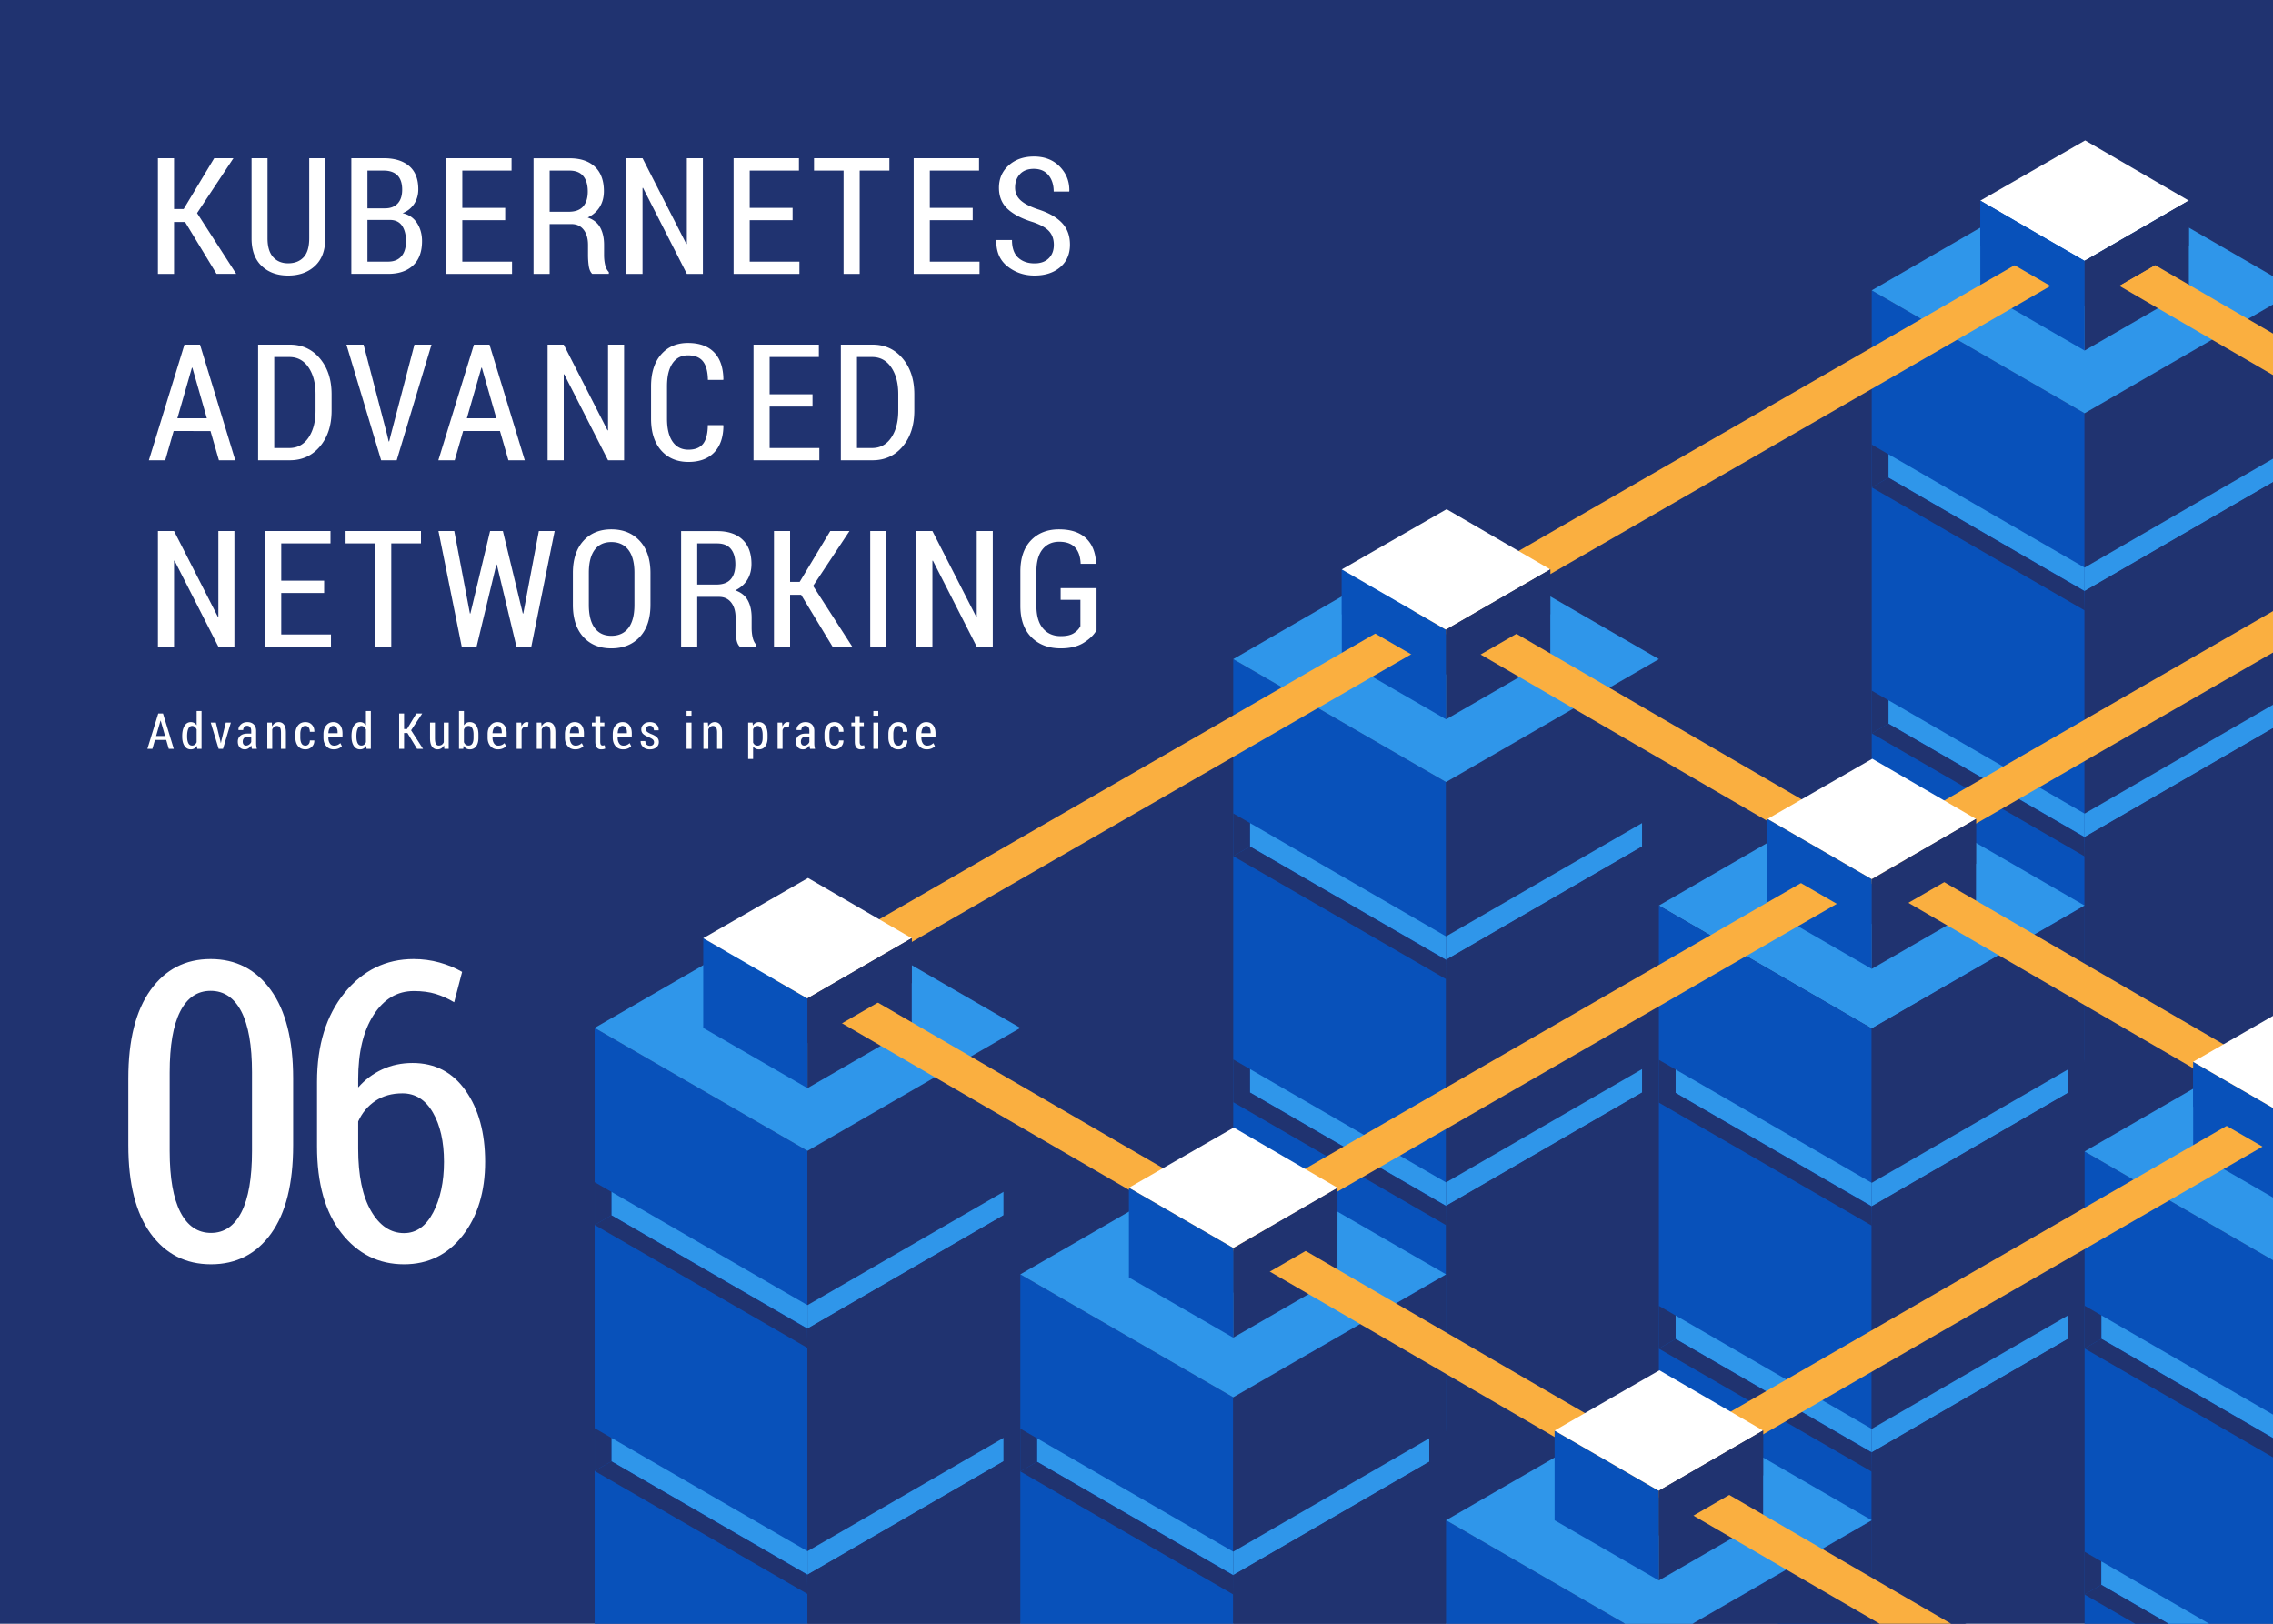 <svg viewBox="0 0 1400 1000" xmlns="http://www.w3.org/2000/svg"><g fill="none" fill-rule="evenodd"><g transform="translate(-16, 0)"><path fill="#203370" d="M0 1011.97h1431.046V-.001H0z"></path><path fill="#FFF" d="M130.004 136.709h-6.8v31.943h-9.93V97.427h9.93v31.307h5.92l18.833-31.307h11.839l-22.405 33.803 24.117 37.422h-12.132zm86.343-39.282v49.36c0 7.369-2.111 13.027-6.336 16.974-4.223 3.946-9.743 5.92-16.558 5.92-6.718 0-12.148-1.974-16.29-5.92-4.142-3.947-6.213-9.605-6.213-16.975V97.427h9.833v49.36c0 5.086 1.14 8.918 3.424 11.495 2.283 2.575 5.365 3.864 9.246 3.864 4.044 0 7.224-1.24 9.539-3.718 2.315-2.478 3.473-6.36 3.473-11.642V97.427h9.882zm16.046 71.225V97.427h19.862c6.718 0 11.96 1.598 15.726 4.794 3.767 3.196 5.651 7.99 5.651 14.382 0 3.392-.857 6.384-2.569 8.976-1.712 2.593-4.085 4.493-7.118 5.7 3.85.847 6.809 2.861 8.88 6.04 2.07 3.18 3.105 6.907 3.105 11.18 0 6.555-1.85 11.553-5.552 14.992-3.7 3.44-8.813 5.16-15.335 5.16h-22.65zm9.93-33.215v25.682h12.72c3.522 0 6.237-1.084 8.144-3.254 1.91-2.167 2.863-5.275 2.863-9.319 0-4.01-.816-7.198-2.446-9.563-1.63-2.364-4.142-3.546-7.535-3.546h-13.746zm0-7.143h10.909c3.262 0 5.823-.986 7.68-2.96 1.86-1.972 2.79-4.818 2.79-8.535 0-3.914-.97-6.85-2.912-8.806-1.94-1.957-4.785-2.935-8.536-2.935h-9.93v23.236zm84.827 7.289h-26.417v25.536h30.624v7.533h-40.553V97.427h40.259v7.631h-30.33v22.943h26.417zm27.383 2.397v30.672h-9.93V97.475h22.16c6.75 0 11.97 1.746 15.655 5.234 3.684 3.49 5.527 8.496 5.527 15.02 0 3.717-.855 6.96-2.567 9.734-1.714 2.772-4.184 4.94-7.412 6.506 3.555 1.207 6.123 3.253 7.704 6.14 1.583 2.885 2.374 6.448 2.374 10.688v6.213c0 2.185.219 4.215.66 6.09.44 1.875 1.198 3.35 2.274 4.427v1.125h-10.224c-1.108-1.076-1.817-2.698-2.127-4.867a48.417 48.417 0 0 1-.465-6.873v-6.017c0-3.98-.905-7.126-2.715-9.441-1.81-2.316-4.296-3.474-7.46-3.474h-13.454zm0-7.581h11.742c4.01 0 6.97-1.085 8.878-3.254 1.909-2.17 2.862-5.243 2.862-9.221 0-4.077-.93-7.24-2.788-9.491-1.86-2.25-4.68-3.375-8.464-3.375h-12.23v25.34zm94.386 38.253h-9.882l-27.003-52.979-.294.099v52.88h-9.93V97.427h9.93l27.003 52.833.294-.099V97.427h9.882zm55.26-33.069h-26.416v25.536h30.624v7.533h-40.555V97.427h40.261v7.631h-30.33v22.943h26.416zm59.624-30.525h-18.297v63.594h-9.929v-63.594h-18.199v-7.631h46.425zm51.311 30.525H588.7v25.536h30.622v7.533h-40.554V97.427h40.261v7.631H588.7v22.943h26.414zm49.984 15.165c0-3.36-.945-6.115-2.837-8.268-1.89-2.152-5.202-4.044-9.93-5.674-6.783-2.054-11.985-4.736-15.606-8.046-3.62-3.312-5.43-7.69-5.43-13.136 0-5.608 2.014-10.215 6.042-13.82 4.027-3.603 9.205-5.406 15.531-5.406 6.587 0 11.897 2.08 15.924 6.238 4.027 4.158 5.975 9.173 5.846 15.043l-.098.294H665c0-4.143-1.068-7.51-3.204-10.103-2.137-2.592-5.144-3.888-9.025-3.888-3.685 0-6.531 1.083-8.537 3.252-2.005 2.17-3.008 4.934-3.008 8.293 0 3.033 1.077 5.584 3.229 7.655 2.152 2.07 5.707 3.954 10.664 5.65 6.49 2.022 11.43 4.778 14.822 8.268 3.392 3.49 5.088 8.007 5.088 13.55 0 5.838-2.006 10.47-6.018 13.893-4.01 3.424-9.277 5.137-15.8 5.137-6.36 0-11.912-1.883-16.656-5.65-4.747-3.768-7.036-9.075-6.873-15.924l.097-.293h9.538c0 4.891 1.28 8.512 3.84 10.86 2.56 2.348 5.911 3.522 10.054 3.522 3.718 0 6.629-1.035 8.732-3.106 2.104-2.072 3.155-4.851 3.155-8.341zm-519.44 114.709H122.96l-5.186 18.001h-10.077l21.916-71.225h9.588l21.72 71.225h-10.077l-5.186-18.001zm-20.4-7.876h18.15l-8.903-31.114h-.294l-8.952 31.114zm49.73 25.877v-71.225h19.569c7.565 0 13.737 2.853 18.514 8.56 4.779 5.708 7.167 13.045 7.167 22.015v10.125c0 9.001-2.388 16.339-7.167 22.013-4.777 5.675-10.95 8.512-18.514 8.512h-19.57zm9.931-63.594v56.061h9.294c4.99 0 8.929-2.137 11.815-6.409 2.885-4.272 4.328-9.8 4.328-16.583v-10.224c0-6.718-1.443-12.206-4.328-16.461-2.886-4.257-6.825-6.384-11.815-6.384h-9.294zm69.505 47.843l.977 4.157h.294l1.027-4.109 14.53-55.522h10.516l-21.427 71.225h-9.588l-21.377-71.225h10.567zm69.516-2.25h-22.7l-5.185 18.001h-10.078l21.917-71.225h9.588l21.72 71.225h-10.077l-5.185-18.001zm-20.4-7.876h18.15l-8.904-31.114h-.294l-8.952 31.114zm96.839 25.877h-9.882l-27.003-52.979-.294.099v52.88h-9.93v-71.225h9.93l27.003 52.833.294-.099v-52.734h9.882zm61.031-21.622l.148.294c-.032 7.11-1.924 12.612-5.674 16.51-3.75 3.897-9.05 5.846-15.899 5.846-6.98 0-12.556-2.349-16.73-7.044-4.174-4.697-6.262-11.253-6.262-19.666v-19.762c0-8.415 2.062-14.986 6.188-19.715 4.126-4.73 9.629-7.094 16.51-7.094 6.979 0 12.344 1.909 16.094 5.724 3.75 3.816 5.675 9.392 5.773 16.73l-.147.293h-9.391c-.099-5.185-1.126-9.001-3.082-11.446-1.957-2.446-5.04-3.67-9.247-3.67-4.076 0-7.24 1.647-9.49 4.942-2.25 3.293-3.375 7.99-3.375 14.088v19.91c0 6.197 1.149 10.941 3.45 14.236 2.298 3.293 5.534 4.94 9.71 4.94 4.108 0 7.117-1.198 9.025-3.595 1.907-2.397 2.893-6.238 2.96-11.521h9.44zm55.042-11.446h-26.417v25.535h30.624v7.533h-40.553v-71.225h40.259v7.631h-30.33v22.944h26.417zm17.453 33.068v-71.225h19.567c7.567 0 13.738 2.853 18.517 8.56 4.777 5.708 7.165 13.045 7.165 22.015v10.125c0 9.001-2.388 16.339-7.165 22.013-4.779 5.675-10.95 8.512-18.517 8.512h-19.567zm9.93-63.594v56.061h9.296c4.99 0 8.926-2.137 11.813-6.409 2.887-4.272 4.33-9.8 4.33-16.583v-10.224c0-6.718-1.443-12.206-4.33-16.461-2.887-4.257-6.824-6.384-11.813-6.384h-9.296zm-383.452 178.4h-9.882l-27.003-52.979-.294.099v52.88h-9.93v-71.225h9.93l27.004 52.833.293-.099v-52.734h9.882zm55.26-33.068h-26.416v25.535h30.624v7.533h-40.555v-71.225h40.261v7.632h-30.33v22.943h26.416zm59.635-30.525h-18.297v63.593h-9.93v-63.593h-18.199v-7.632h46.426zm62.716 43.146h.294l9.588-50.778h9.734l-14.382 71.225h-9.147l-12.084-50.582h-.292l-12.183 50.582h-9.147l-14.333-71.225h9.734l9.637 50.778h.295l12.131-50.778h7.876zm78.636-5.333c0 8.447-2.184 15.026-6.554 19.74-4.371 4.712-10.224 7.069-17.563 7.069-7.239 0-12.995-2.357-17.267-7.069-4.272-4.714-6.409-11.293-6.409-19.74v-19.567c0-8.414 2.144-15.003 6.433-19.763 4.289-4.762 10.037-7.143 17.243-7.143 7.307 0 13.151 2.381 17.539 7.143 4.386 4.76 6.579 11.35 6.579 19.763v19.567zm-9.881-19.714c0-6.196-1.24-10.9-3.718-14.113-2.479-3.213-5.984-4.818-10.518-4.818-4.468 0-7.891 1.605-10.271 4.818-2.382 3.213-3.572 7.917-3.572 14.113v19.714c0 6.262 1.198 11.007 3.595 14.235 2.397 3.229 5.813 4.844 10.248 4.844 4.566 0 8.08-1.607 10.543-4.818 2.462-3.213 3.693-7.966 3.693-14.261V352.77zm38.683 14.823v30.671h-9.93v-71.177h22.16c6.75 0 11.97 1.746 15.655 5.234 3.684 3.49 5.527 8.497 5.527 15.02 0 3.717-.855 6.961-2.567 9.734-1.714 2.773-4.184 4.94-7.412 6.506 3.555 1.207 6.123 3.253 7.704 6.14 1.583 2.885 2.374 6.448 2.374 10.688v6.214c0 2.184.219 4.214.66 6.089.44 1.875 1.198 3.35 2.274 4.427v1.125h-10.224c-1.108-1.076-1.817-2.698-2.128-4.867-.31-2.17-.464-4.46-.464-6.873v-6.016c0-3.98-.905-7.127-2.715-9.442-1.81-2.316-4.296-3.473-7.46-3.473h-13.454zm0-7.582h11.742c4.01 0 6.97-1.085 8.878-3.254 1.909-2.17 2.862-5.243 2.862-9.22 0-4.077-.93-7.241-2.788-9.492-1.86-2.25-4.68-3.375-8.464-3.375h-12.23v25.34zm64.007 6.31h-6.8v31.943h-9.93v-71.225h9.93v31.307h5.919l18.835-31.307h11.837l-22.404 33.803 24.117 37.422h-12.132zm42.563 31.943h9.881v-71.226h-9.881zm75.478 0h-9.882l-27.003-52.979-.294.099v52.88h-9.93v-71.225h9.93l27.005 52.833.292-.099v-52.734h9.882zm63.92-10.125c-1.632 2.87-4.28 5.445-7.949 7.728-3.67 2.283-8.357 3.426-14.066 3.426-7.468 0-13.484-2.268-18.05-6.8-4.567-4.534-6.848-10.99-6.848-19.372v-21.134c0-8.25 2.168-14.642 6.506-19.176 4.337-4.532 10.093-6.8 17.268-6.8 7.273 0 12.832 1.834 16.68 5.504 3.85 3.669 5.903 8.813 6.165 15.433l-.098.294h-9.393c-.163-4.435-1.328-7.81-3.497-10.127-2.17-2.315-5.406-3.473-9.71-3.473-4.339 0-7.763 1.557-10.273 4.672-2.511 3.116-3.768 7.64-3.768 13.576v21.231c0 6.066 1.347 10.688 4.036 13.867 2.691 3.18 6.351 4.77 10.982 4.77 3.393 0 6.027-.578 7.902-1.736 1.875-1.157 3.269-2.635 4.182-4.428v-16.19h-12.18v-7.192H691.4v25.927zm-573.025 67.544h-6.933l-1.584 5.498h-3.078l6.694-21.755h2.929l6.634 21.755h-3.078l-1.584-5.498zm-6.23-2.405h5.543l-2.72-9.503h-.09l-2.734 9.503zm16.083.015c0-2.58.466-4.654 1.397-6.224.931-1.569 2.244-2.352 3.937-2.352.757 0 1.432.168 2.025.508.592.338 1.103.826 1.531 1.464v-8.817h3.018v23.31h-2.644l-.224-1.854c-.429.709-.954 1.246-1.577 1.615-.622.369-1.337.553-2.144.553-1.683 0-2.99-.718-3.922-2.153-.931-1.433-1.397-3.345-1.397-5.737v-.313zm3.033.313c0 1.703.244 3.053.732 4.05.488.995 1.26 1.494 2.316 1.494.658 0 1.218-.179 1.681-.538.463-.358.84-.862 1.128-1.51v-7.858c-.289-.668-.665-1.195-1.128-1.585a2.493 2.493 0 0 0-1.65-.583c-1.057 0-1.834.573-2.332 1.719-.498 1.146-.747 2.645-.747 4.498v.313zm20.464 2.72l.254 1.254h.09l.254-1.254 2.749-11.31h3.123l-4.841 16.165h-2.675l-4.871-16.165h3.138zm19.465 4.855a11.97 11.97 0 0 1-.269-1.083 7.798 7.798 0 0 1-.134-1.067 5.799 5.799 0 0 1-1.689 1.778 3.944 3.944 0 0 1-2.256.687c-1.364 0-2.433-.432-3.205-1.292-.772-.862-1.157-2.015-1.157-3.46 0-1.544.525-2.757 1.576-3.638 1.05-.882 2.527-1.322 4.43-1.322h2.257v-1.66c0-.986-.22-1.754-.658-2.307-.439-.554-1.061-.83-1.868-.83-.727 0-1.312.249-1.756.747-.443.498-.664 1.12-.664 1.868l-2.884-.015-.045-.09c-.05-1.244.448-2.353 1.494-3.324 1.046-.972 2.396-1.456 4.05-1.456 1.593 0 2.885.47 3.876 1.41.991.942 1.488 2.285 1.488 4.028v7.5c0 .628.037 1.233.112 1.816.075.583.195 1.152.365 1.71h-3.063zm-3.66-2.016c.707 0 1.352-.21 1.935-.627a3.716 3.716 0 0 0 1.278-1.57v-3.303h-2.302c-.926 0-1.646.298-2.159.89-.513.593-.77 1.317-.77 2.174 0 .727.175 1.316.524 1.763.348.448.846.673 1.494.673zm15.895-14.149l.163 2.39c.449-.847 1.017-1.506 1.704-1.98a4.022 4.022 0 0 1 2.33-.71c1.415 0 2.516.522 3.303 1.57.787 1.045 1.18 2.669 1.18 4.87v10.025h-3.033v-9.996c0-1.503-.214-2.563-.642-3.182-.429-.617-1.076-.927-1.943-.927-.618 0-1.165.192-1.643.576-.479.383-.867.905-1.166 1.561v11.968h-3.033v-16.165h2.78zm20.738 14.178c.757 0 1.394-.29 1.913-.874.518-.583.777-1.362.777-2.337h2.72l.028.088c.041 1.525-.474 2.81-1.545 3.855-1.07 1.046-2.368 1.57-3.893 1.57-2.01 0-3.553-.682-4.624-2.047-1.07-1.365-1.606-3.103-1.606-5.216v-2.225c0-2.111.535-3.856 1.606-5.23 1.071-1.375 2.608-2.061 4.609-2.061 1.634 0 2.961.545 3.983 1.635 1.02 1.091 1.516 2.502 1.486 4.236l-.044.09h-2.72c0-1.076-.247-1.95-.74-2.623-.493-.671-1.147-1.008-1.965-1.008-1.154 0-1.974.468-2.457 1.404-.484.937-.726 2.122-.726 3.557v2.225c0 1.455.242 2.645.726 3.572.483.926 1.308 1.389 2.472 1.389zm17.417 2.302c-1.923 0-3.462-.668-4.618-2.003-1.155-1.334-1.733-3.043-1.733-5.124v-2.361c0-2.111.566-3.856 1.696-5.23 1.13-1.375 2.567-2.061 4.311-2.061 1.833 0 3.242.624 4.228 1.875.986 1.25 1.48 2.93 1.48 5.042v2.093h-8.696v.642c0 1.394.306 2.547.918 3.458.613.911 1.482 1.367 2.608 1.367.836 0 1.553-.131 2.152-.396a6.056 6.056 0 0 0 1.703-1.158l.956 1.884c-.509.578-1.19 1.05-2.047 1.42-.857.368-1.843.552-2.958.552zm-.344-14.449c-.877 0-1.579.425-2.108 1.277-.527.852-.82 1.931-.88 3.235h5.691v-.612c0-1.146-.227-2.082-.686-2.81-.458-.726-1.131-1.09-2.017-1.09zm11.259 6.246c0-2.58.466-4.654 1.398-6.224.931-1.569 2.244-2.352 3.937-2.352.756 0 1.431.168 2.025.508.591.338 1.103.826 1.531 1.464v-8.817h3.018v23.31h-2.645l-.223-1.854c-.428.709-.954 1.246-1.578 1.615-.622.369-1.336.553-2.143.553-1.683 0-2.99-.718-3.922-2.153-.932-1.433-1.398-3.345-1.398-5.737v-.313zm3.033.313c0 1.703.245 3.053.733 4.05.488.995 1.26 1.494 2.315 1.494.658 0 1.22-.179 1.682-.538.464-.358.84-.862 1.128-1.51v-7.858c-.289-.668-.664-1.195-1.128-1.585a2.495 2.495 0 0 0-1.651-.583c-1.056 0-1.833.573-2.33 1.719-.499 1.146-.749 2.645-.749 4.498v.313zm31.411-2.181h-2.077v9.756h-3.033v-21.755h3.033v9.563h1.809l5.752-9.563h3.616l-6.844 10.326 7.366 11.429h-3.704zm22.508 7.59c-.428.798-.976 1.41-1.644 1.838-.666.428-1.435.643-2.3.643-1.465 0-2.606-.563-3.422-1.688-.818-1.126-1.226-2.875-1.226-5.245v-9.547h3.02v9.576c0 1.654.195 2.827.59 3.519.392.692.982 1.039 1.77 1.039.747 0 1.371-.175 1.874-.524.503-.349.905-.847 1.204-1.493v-12.117h3.033v16.165h-2.705l-.194-2.166zm21.208-4.573c0 2.142-.463 3.854-1.39 5.134-.926 1.279-2.231 1.92-3.914 1.92-.847 0-1.587-.187-2.219-.561-.632-.373-1.163-.923-1.591-1.651l-.224 1.897h-2.63v-23.309h3.032v8.847c.419-.647.927-1.144 1.525-1.487.597-.344 1.29-.515 2.076-.515 1.703 0 3.02.685 3.946 2.053.926 1.37 1.389 3.196 1.389 5.476v2.196zm-3.018-2.196c0-1.554-.246-2.803-.74-3.75-.492-.945-1.273-1.42-2.339-1.42-.676 0-1.252.202-1.725.605-.473.405-.845.946-1.114 1.622v7.77c.269.657.643 1.167 1.12 1.53.48.365 1.062.547 1.75.547 1.066 0 1.84-.424 2.322-1.27.485-.847.726-1.993.726-3.438v-2.196zm15.038 9.25c-1.922 0-3.463-.668-4.617-2.003-1.156-1.334-1.734-3.043-1.734-5.124v-2.361c0-2.111.566-3.856 1.697-5.23 1.13-1.375 2.567-2.061 4.31-2.061 1.833 0 3.243.624 4.229 1.875.986 1.25 1.479 2.93 1.479 5.042v2.093h-8.696v.642c0 1.394.306 2.547.918 3.458.614.911 1.483 1.367 2.608 1.367.836 0 1.554-.131 2.15-.396a6.008 6.008 0 0 0 1.704-1.158l.957 1.884c-.508.578-1.19 1.05-2.047 1.42-.856.368-1.842.552-2.958.552zm-.345-14.449c-.875 0-1.577.425-2.106 1.277-.527.852-.821 1.931-.88 3.235h5.69v-.612c0-1.146-.229-2.082-.686-2.81-.459-.726-1.13-1.09-2.018-1.09zm18.846.523l-1.42-.074c-.626 0-1.147.189-1.561.568-.413.377-.73.911-.949 1.598v11.52h-3.033v-16.166h2.764l.225 2.434c.338-.857.782-1.526 1.33-2.01a2.782 2.782 0 0 1 1.896-.723c.201 0 .405.017.614.052.21.034.372.077.493.126l-.359 2.676zm8.198-2.554l.165 2.39c.449-.847 1.016-1.506 1.703-1.98a4.015 4.015 0 0 1 2.33-.71c1.415 0 2.517.522 3.304 1.57.785 1.045 1.18 2.669 1.18 4.87v10.025h-3.033v-9.996c0-1.503-.214-2.563-.643-3.182-.428-.617-1.076-.927-1.943-.927-.617 0-1.164.192-1.644.576-.477.383-.865.905-1.164 1.561v11.968h-3.033v-16.165h2.778zm20.915 16.48c-1.923 0-3.463-.668-4.617-2.003-1.156-1.334-1.734-3.043-1.734-5.124v-2.361c0-2.111.566-3.856 1.696-5.23 1.13-1.375 2.567-2.061 4.31-2.061 1.834 0 3.243.624 4.23 1.875.985 1.25 1.478 2.93 1.478 5.042v2.093h-8.695v.642c0 1.394.306 2.547.918 3.458.614.911 1.482 1.367 2.608 1.367.836 0 1.553-.131 2.15-.396a6.008 6.008 0 0 0 1.704-1.158l.957 1.884c-.509.578-1.19 1.05-2.047 1.42-.857.368-1.843.552-2.958.552zm-.345-14.449c-.876 0-1.578.425-2.107 1.277-.526.852-.82 1.931-.88 3.235h5.692v-.612c0-1.146-.23-2.082-.687-2.81-.46-.726-1.13-1.09-2.018-1.09zm15.752-6.052v4.02h2.526v2.167h-2.526v9.622c0 .836.126 1.431.374 1.785.25.353.573.53.97.53.24 0 .461-.014.667-.044.204-.03.445-.075.724-.135l.313 2.091a6.62 6.62 0 0 1-2.45.464c-1.145 0-2.034-.375-2.667-1.128-.632-.752-.949-1.94-.949-3.563v-9.622h-2.106v-2.166h2.106v-4.02h3.018zm14.061 20.501c-1.923 0-3.463-.668-4.618-2.003-1.156-1.334-1.733-3.043-1.733-5.124v-2.361c0-2.111.566-3.856 1.696-5.23 1.13-1.375 2.567-2.061 4.31-2.061 1.834 0 3.243.624 4.23 1.875.985 1.25 1.478 2.93 1.478 5.042v2.093h-8.695v.642c0 1.394.306 2.547.918 3.458.613.911 1.482 1.367 2.607 1.367.837 0 1.554-.131 2.151-.396a6.008 6.008 0 0 0 1.703-1.158l.958 1.884c-.509.578-1.19 1.05-2.047 1.42-.857.368-1.843.552-2.958.552zm-.345-14.449c-.876 0-1.578.425-2.107 1.277-.527.852-.82 1.931-.88 3.235h5.691v-.612c0-1.146-.23-2.082-.686-2.81-.46-.726-1.131-1.09-2.018-1.09zm19.414 10.086c0-.629-.208-1.159-.62-1.592-.414-.432-1.194-.908-2.338-1.427-1.665-.647-2.897-1.338-3.7-2.069-.8-.732-1.202-1.681-1.202-2.846 0-1.246.49-2.303 1.471-3.175.983-.872 2.27-1.307 3.862-1.307 1.665 0 2.989.47 3.975 1.41.986.942 1.46 2.115 1.42 3.52l-.03.09h-2.913c0-.767-.218-1.427-.651-1.98-.432-.553-1.032-.829-1.8-.829-.757 0-1.347.214-1.77.643-.424.427-.636.93-.636 1.508 0 .617.182 1.106.546 1.465.363.357 1.147.826 2.352 1.404 1.695.607 2.952 1.298 3.774 2.07.822.771 1.233 1.76 1.233 2.966 0 1.334-.508 2.419-1.525 3.257-1.015.836-2.351 1.255-4.003 1.255-1.784 0-3.188-.505-4.215-1.517-1.025-1.011-1.513-2.195-1.464-3.55l.031-.088h2.824c.039 1.046.328 1.8.865 2.263.539.464 1.205.695 2.003.695.787 0 1.402-.202 1.846-.605.442-.403.665-.923.665-1.56zm23.074 4.048h-3.033v-16.165h3.033v16.165zm0-20.41h-3.033v-2.899h3.033v2.899zm10.127 4.245l.163 2.39c.449-.847 1.016-1.506 1.703-1.98a4.022 4.022 0 0 1 2.33-.71c1.415 0 2.517.522 3.304 1.57.787 1.045 1.18 2.669 1.18 4.87v10.025h-3.033v-9.996c0-1.503-.214-2.563-.643-3.182-.428-.617-1.076-.927-1.943-.927-.617 0-1.164.192-1.642.576-.48.383-.867.905-1.166 1.561v11.968h-3.033v-16.165h2.78zm36.74 9.426c0 2.132-.467 3.84-1.404 5.126-.935 1.285-2.236 1.928-3.9 1.928-.787 0-1.479-.155-2.076-.464-.598-.308-1.111-.762-1.54-1.359v7.725h-3.033v-22.382h2.705l.194 1.851c.428-.687.952-1.217 1.569-1.591.617-.372 1.334-.56 2.152-.56 1.683 0 2.994.708 3.929 2.122.937 1.415 1.404 3.286 1.404 5.619v1.985zm-3.033-1.985c0-1.585-.262-2.877-.784-3.878-.523-1.001-1.302-1.503-2.339-1.503-.646 0-1.2.185-1.657.554-.46.368-.828.87-1.107 1.508v8.174c.27.607.632 1.073 1.091 1.397.46.323 1.022.485 1.689.485 1.045 0 1.825-.435 2.339-1.308.512-.87.768-2.02.768-3.444v-1.985zm16.189-4.887l-1.42-.074c-.626 0-1.147.189-1.56.568-.415.377-.73.911-.95 1.598v11.52h-3.033v-16.166h2.764l.225 2.434c.338-.857.782-1.526 1.33-2.01a2.788 2.788 0 0 1 1.896-.723c.2 0 .405.017.614.052a2.3 2.3 0 0 1 .493.126l-.359 2.676zm13.043 13.611c-.11-.367-.2-.73-.27-1.083a7.798 7.798 0 0 1-.135-1.067 5.767 5.767 0 0 1-1.688 1.778 3.943 3.943 0 0 1-2.256.687c-1.365 0-2.433-.432-3.204-1.292-.772-.862-1.158-2.015-1.158-3.46 0-1.544.525-2.757 1.576-3.638 1.05-.882 2.528-1.322 4.43-1.322h2.256v-1.66c0-.986-.22-1.754-.658-2.307-.439-.554-1.06-.83-1.867-.83-.727 0-1.312.249-1.756.747-.443.498-.664 1.12-.664 1.868l-2.885-.015-.045-.09c-.049-1.244.45-2.353 1.495-3.324 1.045-.972 2.395-1.456 4.05-1.456 1.592 0 2.886.47 3.877 1.41.991.942 1.486 2.285 1.486 4.028v7.5c0 .628.037 1.233.112 1.816.075.583.197 1.152.365 1.71h-3.061zm-3.662-2.016a3.24 3.24 0 0 0 1.935-.627 3.702 3.702 0 0 0 1.278-1.57v-3.303h-2.302c-.926 0-1.646.298-2.159.89-.512.593-.768 1.317-.768 2.174 0 .727.173 1.316.522 1.763.348.448.846.673 1.494.673zm18.758.029c.756 0 1.394-.29 1.912-.874.519-.583.777-1.362.777-2.337h2.72l.029.088c.04 1.525-.476 2.81-1.547 3.855-1.07 1.046-2.368 1.57-3.891 1.57-2.013 0-3.553-.682-4.624-2.047-1.071-1.365-1.607-3.103-1.607-5.216v-2.225c0-2.111.536-3.856 1.607-5.23 1.07-1.375 2.606-2.061 4.608-2.061 1.634 0 2.962.545 3.982 1.635 1.021 1.091 1.518 2.502 1.487 4.236l-.044.09h-2.72c0-1.076-.246-1.95-.74-2.623-.492-.671-1.147-1.008-1.965-1.008-1.156 0-1.973.468-2.458 1.404-.483.937-.724 2.122-.724 3.557v2.225c0 1.455.241 2.645.724 3.572.485.926 1.308 1.389 2.474 1.389zm15.454-18.199v4.02h2.527v2.167h-2.527v9.622c0 .836.125 1.431.374 1.785.249.353.573.53.971.53.24 0 .46-.014.665-.044.204-.03.447-.075.726-.135l.313 2.091a6.633 6.633 0 0 1-2.45.464c-1.146 0-2.035-.375-2.668-1.128-.632-.752-.948-1.94-.948-3.563v-9.622h-2.106v-2.166h2.106v-4.02h3.017zm11.444 20.186h-3.032v-16.165h3.033v16.165zm0-20.41h-3.032v-2.899h3.033v2.899zm12.46 18.423c.757 0 1.394-.29 1.913-.874.516-.583.777-1.362.777-2.337h2.718l.03.088c.04 1.525-.476 2.81-1.547 3.855-1.07 1.046-2.368 1.57-3.89 1.57-2.014 0-3.556-.682-4.627-2.047-1.07-1.365-1.606-3.103-1.606-5.216v-2.225c0-2.111.535-3.856 1.606-5.23 1.071-1.375 2.608-2.061 4.61-2.061 1.635 0 2.96.545 3.982 1.635 1.022 1.091 1.517 2.502 1.488 4.236l-.046.09h-2.718c0-1.076-.247-1.95-.742-2.623-.493-.671-1.147-1.008-1.963-1.008-1.156 0-1.976.468-2.458 1.404-.483.937-.725 2.122-.725 3.557v2.225c0 1.455.242 2.645.725 3.572.482.926 1.307 1.389 2.473 1.389zm17.42 2.302c-1.923 0-3.461-.668-4.615-2.003-1.157-1.334-1.735-3.043-1.735-5.124v-2.361c0-2.111.567-3.856 1.697-5.23 1.13-1.375 2.567-2.061 4.31-2.061 1.832 0 3.242.624 4.23 1.875.985 1.25 1.478 2.93 1.478 5.042v2.093h-8.697v.642c0 1.394.308 2.547.92 3.458.612.911 1.48 1.367 2.607 1.367.837 0 1.554-.131 2.151-.396a6.008 6.008 0 0 0 1.703-1.158l.957 1.884c-.508.578-1.191 1.05-2.046 1.42-.857.368-1.843.552-2.96.552zm-.343-14.449c-.876 0-1.58.425-2.107 1.277-.528.852-.82 1.931-.882 3.235h5.693v-.612c0-1.146-.23-2.082-.687-2.81-.458-.726-1.13-1.09-2.017-1.09z"></path><path fill="#0851BA" d="M513.354 708.757v302.082H382.253v-377.79z"></path><path fill="#203370" d="M513.354 708.757v302.082h131.101v-377.79z"></path><path fill="#2F96EA" d="M644.453 633.049l-131.101-75.706-131.1 75.706h.012-.012l131.1 75.708 131.101-75.708h-.01zM513.354 955.314v14.441l-120.792-69.799v-14.443z"></path><path fill="#203370" d="M513.354 981.666l-131.101-75.758 10.309-5.952 120.612 69.798z"></path><path fill="#203370" d="M392.562 885.515l-10.309-5.954v26.349l10.309-5.954z"></path><path fill="#2F96EA" d="M513.354 955.314v14.441l120.79-69.799v-14.443z"></path><path fill="#203370" d="M513.354 981.666l131.101-75.758-10.311-5.952-120.61 69.798z"></path><path fill="#203370" d="M634.144 885.515l10.309-5.954v26.349l-10.309-5.954z"></path><path fill="#2F96EA" d="M513.354 803.801v14.441l-120.792-69.798v-14.442z"></path><path fill="#203370" d="M513.354 830.153l-131.101-75.758 10.309-5.951 120.612 69.798z"></path><path fill="#203370" d="M392.562 734.004l-10.309-5.955v26.35l10.309-5.955z"></path><path fill="#2F96EA" d="M513.354 803.801v14.441l120.79-69.798v-14.442z"></path><path fill="#203370" d="M513.354 830.153l131.101-75.758-10.311-5.951-120.61 69.798z"></path><path fill="#203370" d="M634.144 734.004l10.309-5.955v26.35l-10.309-5.955z"></path><path fill="#0851BA" d="M906.656 481.635v399.808l-131.101-75.708V405.929z"></path><path fill="#203370" d="M906.656 481.635v399.808l131.1-75.708V405.929z"></path><path fill="#2F96EA" d="M1037.756 405.928l-131.1-75.708-131.101 75.708h.012-.012l131.101 75.706 131.1-75.706h-.011zm-131.1 322.264v14.441l-120.792-69.798v-14.444z"></path><path fill="#203370" d="M906.656 754.543l-131.101-75.757 10.309-5.951 120.612 69.798zm-120.792-96.152l-10.309-5.953v26.348l10.309-5.953z"></path><path fill="#2F96EA" d="M906.656 728.192v14.441l120.792-69.798v-14.444z"></path><path fill="#203370" d="M906.656 754.543l131.1-75.757-10.308-5.951-120.612 69.798zm120.792-96.152l10.308-5.953v26.348l-10.308-5.953z"></path><path fill="#2F96EA" d="M906.656 576.681v14.44l-120.792-69.797V506.88z"></path><path fill="#203370" d="M906.656 603.031l-131.101-75.757 10.309-5.95 120.612 69.797z"></path><path fill="#203370" d="M785.864 506.88l-10.309-5.953v26.348l10.309-5.953z"></path><path fill="#2F96EA" d="M906.656 576.681v14.44l120.792-69.797V506.88z"></path><path fill="#203370" d="M906.656 603.031l131.1-75.757-10.308-5.95-120.612 69.797z"></path><path fill="#203370" d="M1027.448 506.88l10.308-5.953v26.348l-10.308-5.953zm273.186-145.486l-.687.002v76.097"></path><path fill="#0851BA" d="M1299.946 254.514v399.808l-131.101-75.71V178.806z"></path><path fill="#203370" d="M1299.946 254.514v399.808l131.1-75.71V178.806z"></path><path fill="#2F96EA" d="M1431.048 178.806l-131.101-75.708-131.1 75.708h.012-.012l131.1 75.706 131.101-75.706h-.012zm-131.102 322.262v14.442l-120.792-69.799V431.27z"></path><path fill="#203370" d="M1299.946 527.42l-131.101-75.757 10.309-5.952 120.612 69.799z"></path><path fill="#203370" d="M1179.156 431.271l-10.309-5.955v26.35l10.309-5.955z"></path><path fill="#2F96EA" d="M1299.946 501.068v14.442l120.792-69.799V431.27z"></path><path fill="#203370" d="M1299.946 527.42l131.1-75.757-10.308-5.952-120.612 69.799z"></path><path fill="#2F96EA" d="M1299.946 349.557v14.442L1179.154 294.2v-14.443z"></path><path fill="#203370" d="M1299.946 375.909l-131.101-75.757 10.309-5.952 120.612 69.797z"></path><path fill="#203370" d="M1179.156 279.759l-10.309-5.954v26.349l10.309-5.954z"></path><path fill="#2F96EA" d="M1299.946 349.557v14.442l120.792-69.799v-14.443z"></path><path fill="#203370" d="M1299.946 375.909l131.1-75.757-10.308-5.952-120.612 69.797z"></path><path fill="#0851BA" d="M775.55 860.547v150.292h-131.1v-226z"></path><path fill="#203370" d="M775.55 860.547v150.292h131.101v-226z"></path><path fill="#2F96EA" d="M906.651 784.839L775.55 709.131l-131.1 75.708h.01-.01l131.1 75.708 131.101-75.708h-.012zM775.55 955.591v14.442l-120.792-69.798v-14.443z"></path><path fill="#203370" d="M775.55 981.943l-131.1-75.756 10.308-5.952 120.612 69.796z"></path><path fill="#203370" d="M654.758 885.792l-10.308-5.954v26.349l10.308-5.954z"></path><path fill="#2F96EA" d="M775.55 955.591v14.442l120.79-69.798v-14.443z"></path><path fill="#203370" d="M775.55 981.943l131.101-75.756-10.311-5.952-120.61 69.796z"></path><path fill="#203370" d="M896.339 885.792l10.31-5.954v26.349l-10.31-5.954z"></path><path fill="#2F96EA" d="M1299.951 557.717l-131.101-75.706-131.099 75.706h.011-.011l131.099 75.708 131.101-75.708h-.01z"></path><path fill="#0851BA" d="M1168.85 633.425l-131.099-75.708v399.806l93.897 54.225h37.202z"></path><path fill="#203370" d="M1206.053 1011.748l93.898-54.224V557.717l-131.101 75.708v378.323z"></path><path fill="#2F96EA" d="M1168.85 879.981v14.44l-120.79-69.797v-14.443z"></path><path fill="#203370" d="M1168.85 906.331l-131.099-75.757 10.309-5.95 120.61 69.797z"></path><path fill="#203370" d="M1048.06 810.181l-10.309-5.954v26.349l10.309-5.954z"></path><path fill="#2F96EA" d="M1168.85 879.981v14.44l120.792-69.797v-14.443z"></path><path fill="#203370" d="M1168.85 906.331l131.101-75.757-10.309-5.95-120.611 69.797z"></path><path fill="#203370" d="M1289.642 810.181l10.309-5.954v26.349l-10.309-5.954z"></path><path fill="#2F96EA" d="M1168.85 728.469v14.441l-120.79-69.798v-14.444z"></path><path fill="#203370" d="M1168.85 754.82l-131.099-75.757 10.309-5.951 120.61 69.798zm-120.79-96.152l-10.309-5.953v26.348l10.309-5.953z"></path><path fill="#2F96EA" d="M1168.85 728.469v14.441l120.792-69.798v-14.444z"></path><path fill="#203370" d="M1168.85 754.82l131.101-75.757-10.309-5.951-120.611 69.798zm120.792-96.152l10.309-5.953v26.348l-10.309-5.953z"></path><path fill="#0851BA" d="M1037.739 1011.962v.012h-131.1v-75.72z"></path><path fill="#203370" d="M1037.739 1011.962v.012h131.101v-75.72z"></path><path fill="#2F96EA" d="M1168.84 936.254l-131.101-75.706-131.1 75.706h.012-.012l131.1 75.708 131.101-75.708h-.012z"></path><path fill="#0851BA" d="M1431.043 784.839v227.134l-131.101-.004V709.131z"></path><path fill="#2F96EA" d="M1431.043 633.425l-131.101 75.706h.011-.011l131.101 75.708z"></path><path fill="#203370" d="M1310.251 961.596l-10.309-5.953v26.348l10.309-5.954z"></path><path fill="#2F96EA" d="M1431.043 879.883v14.441l-120.792-69.799v-14.441z"></path><path fill="#203370" d="M1431.043 906.234l-131.101-75.757 10.309-5.952 120.612 69.799z"></path><path fill="#203370" d="M1310.251 810.086l-10.309-5.955v26.35l10.309-5.956z"></path><path fill="#0851BA" d="M1299.946 160.652v55.24l-64.221-37.086v-55.24z"></path><path fill="#FFF" d="M1299.946 160.652l-64.221-37.086 64.557-37.085 63.885 37.085z"></path><path fill="#203370" d="M1299.946 160.652v55.24l64.221-37.086v-55.24z"></path><path fill="#0851BA" d="M906.656 387.775v55.24l-64.221-37.086V350.69z"></path><path stroke="#FAAF40" stroke-width="22.1" d="M479.39 623.973l800.283-461.064"></path><path fill="#0851BA" d="M1299.946 160.652v27.601l-64.221-37.086v-27.601zm-393.29 227.123v27.601l-64.221-37.085V350.69z"></path><path fill="#FFF" d="M906.656 387.775l-64.221-37.085 64.557-37.086 63.885 37.086z"></path><path fill="#203370" d="M906.656 387.775v55.24l64.221-37.086V350.69z"></path><path fill="#0851BA" d="M513.354 614.897v55.238l-64.221-37.086v-55.238z"></path><path fill="#FFF" d="M513.354 614.897l-64.221-37.086 64.558-37.085 63.884 37.085z"></path><path fill="#203370" d="M513.354 614.897v55.238l64.221-37.086v-55.238z"></path><path fill="#0851BA" d="M1168.85 541.462V596.7l-64.219-37.085v-55.239z"></path><path fill="#FAAF40" d="M736.069 768.086l11.033 19.148 683.967-394.049v-25.506z"></path><path fill="#203370" d="M1168.85 541.462V596.7l64.221-37.085v-55.239zm-393.3 227.123v55.238l64.221-37.085V731.5z"></path><path stroke="#FAAF40" stroke-width="22.1" d="M530.274 614.897l537.95 312.28"></path><path fill="#0851BA" d="M1431.043 690.979v55.238l-64.221-37.086v-55.238z"></path><path d="M1414.017 678.074L998.26 917.603l11.033 19.149 419.016-241.408c-4.498-5.99-9.108-11.878-14.292-17.27" fill="#FAAF40"></path><path fill="#0851BA" d="M1037.739 918.102v55.238l-64.22-37.086v-55.238z"></path><path fill="#FFF" d="M1037.739 918.102l-64.22-37.086 64.557-37.087 63.884 37.087z"></path><path fill="#203370" d="M1037.739 918.102v55.238l64.221-37.086v-55.238zM513.354 614.897v27.599l64.221-37.085v-27.6zM775.55 768.585v27.6l64.221-37.086V731.5z"></path><path fill="#FFF" d="M775.55 768.585L711.329 731.5l64.558-37.087 63.884 37.087z"></path><path fill="#0851BA" d="M775.55 768.585v55.238l-64.221-37.085V731.5z"></path><path fill="#FAAF40" d="M929.126 378.219l-11.095 19.112 513.032 297.819v-25.556z"></path><path fill="#0851BA" d="M1431.043 690.979v27.599l-64.221-37.085v-27.6z"></path><path fill="#FFF" d="M1431.043 690.979l-64.221-37.086 64.558-37.085zM1168.85 541.462l-64.219-37.086 64.556-37.087 63.884 37.087z"></path><path fill="#0851BA" d="M1168.85 541.462v27.599l-64.219-37.085v-27.6z"></path><path fill="#203370" d="M906.656 387.775v27.601l64.221-37.085V350.69zm262.194 153.687v27.599l64.221-37.085v-27.6z"></path><path fill="#FAAF40" d="M1343.297 163.219l-22.065 12.743 109.814 63.748v-25.553z"></path><path fill="#203370" d="M1322.416 151.098l20.881 12.121 20.871-12.052v-27.601l-64.222 37.086v27.601l21.286-12.291-9.911-5.753z"></path><path fill="#203370" d="M1322.416 151.098l-11.095 19.111 9.911 5.753 22.065-12.743z"></path><path fill="#2F96EA" d="M1397.431 1011.973l-87.18-50.377v14.441l62.19 35.936z"></path><path fill="#203370" d="M1310.251 976.038l-10.309 5.952 51.888 29.984h20.517z"></path><path fill="#FAAF40" d="M1060.21 908.546l-11.096 19.111 145.247 84.317h44.019z"></path><path fill="#203370" d="M1037.739 918.102v27.599l64.221-37.085v-27.6z"></path></g><path d="M129.995 778.635c15.56 0 27.88-6.295 36.956-18.886 9.077-12.59 13.616-30.723 13.616-54.399v-41.286c0-23.508-4.58-41.62-13.741-54.336-9.16-12.716-21.521-19.074-37.082-19.074-15.56 0-27.9 6.358-37.019 19.074-9.119 12.716-13.678 30.828-13.678 54.336v41.286c0 23.592 4.58 41.704 13.74 54.337 9.161 12.632 21.564 18.948 37.208 18.948zm0-19.325c-8.198 0-14.494-4.267-18.886-12.8-4.392-8.533-6.588-21.082-6.588-37.646v-48.439c0-16.48 2.154-28.967 6.463-37.458 4.308-8.491 10.562-12.737 18.76-12.737 8.199 0 14.494 4.225 18.886 12.674 4.392 8.45 6.588 20.957 6.588 37.521v48.439c0 16.648-2.175 29.218-6.525 37.709-4.35 8.491-10.583 12.737-18.698 12.737zm118.855 19.325c14.891 0 26.938-5.919 36.14-17.756 9.203-11.838 13.804-26.96 13.804-45.364 0-17.82-3.994-32.418-11.984-43.796-7.99-11.377-18.886-17.066-32.69-17.066-6.776 0-13.008 1.317-18.697 3.953-5.689 2.635-10.625 6.337-14.808 11.105v-5.145c0-16.48 3.158-29.636 9.475-39.466 6.316-9.83 14.577-14.745 24.783-14.745 5.104 0 9.58.586 13.428 1.757 3.848 1.172 7.654 2.887 11.42 5.145l4.893-18.697c-4.183-2.427-8.826-4.35-13.929-5.773-5.103-1.422-10.416-2.133-15.937-2.133-17.066 0-31.247 6.943-42.54 20.83-11.295 13.888-16.941 32.168-16.941 54.84v39.654c0 22.838 5.019 40.658 15.058 53.458 10.04 12.8 22.88 19.2 38.525 19.2zm0-19.2c-8.282 0-15.059-4.559-20.33-13.678-5.27-9.118-7.905-21.876-7.905-38.274v-16.815c2.426-5.354 5.96-9.579 10.604-12.674 4.643-3.096 10.185-4.643 16.627-4.643 7.948 0 14.201 3.932 18.76 11.795 4.56 7.864 6.84 17.987 6.84 30.369 0 12.298-2.217 22.692-6.651 31.183-4.434 8.492-10.416 12.738-17.945 12.738z" fill="#FFF" fill-rule="nonzero"></path></g></svg>
